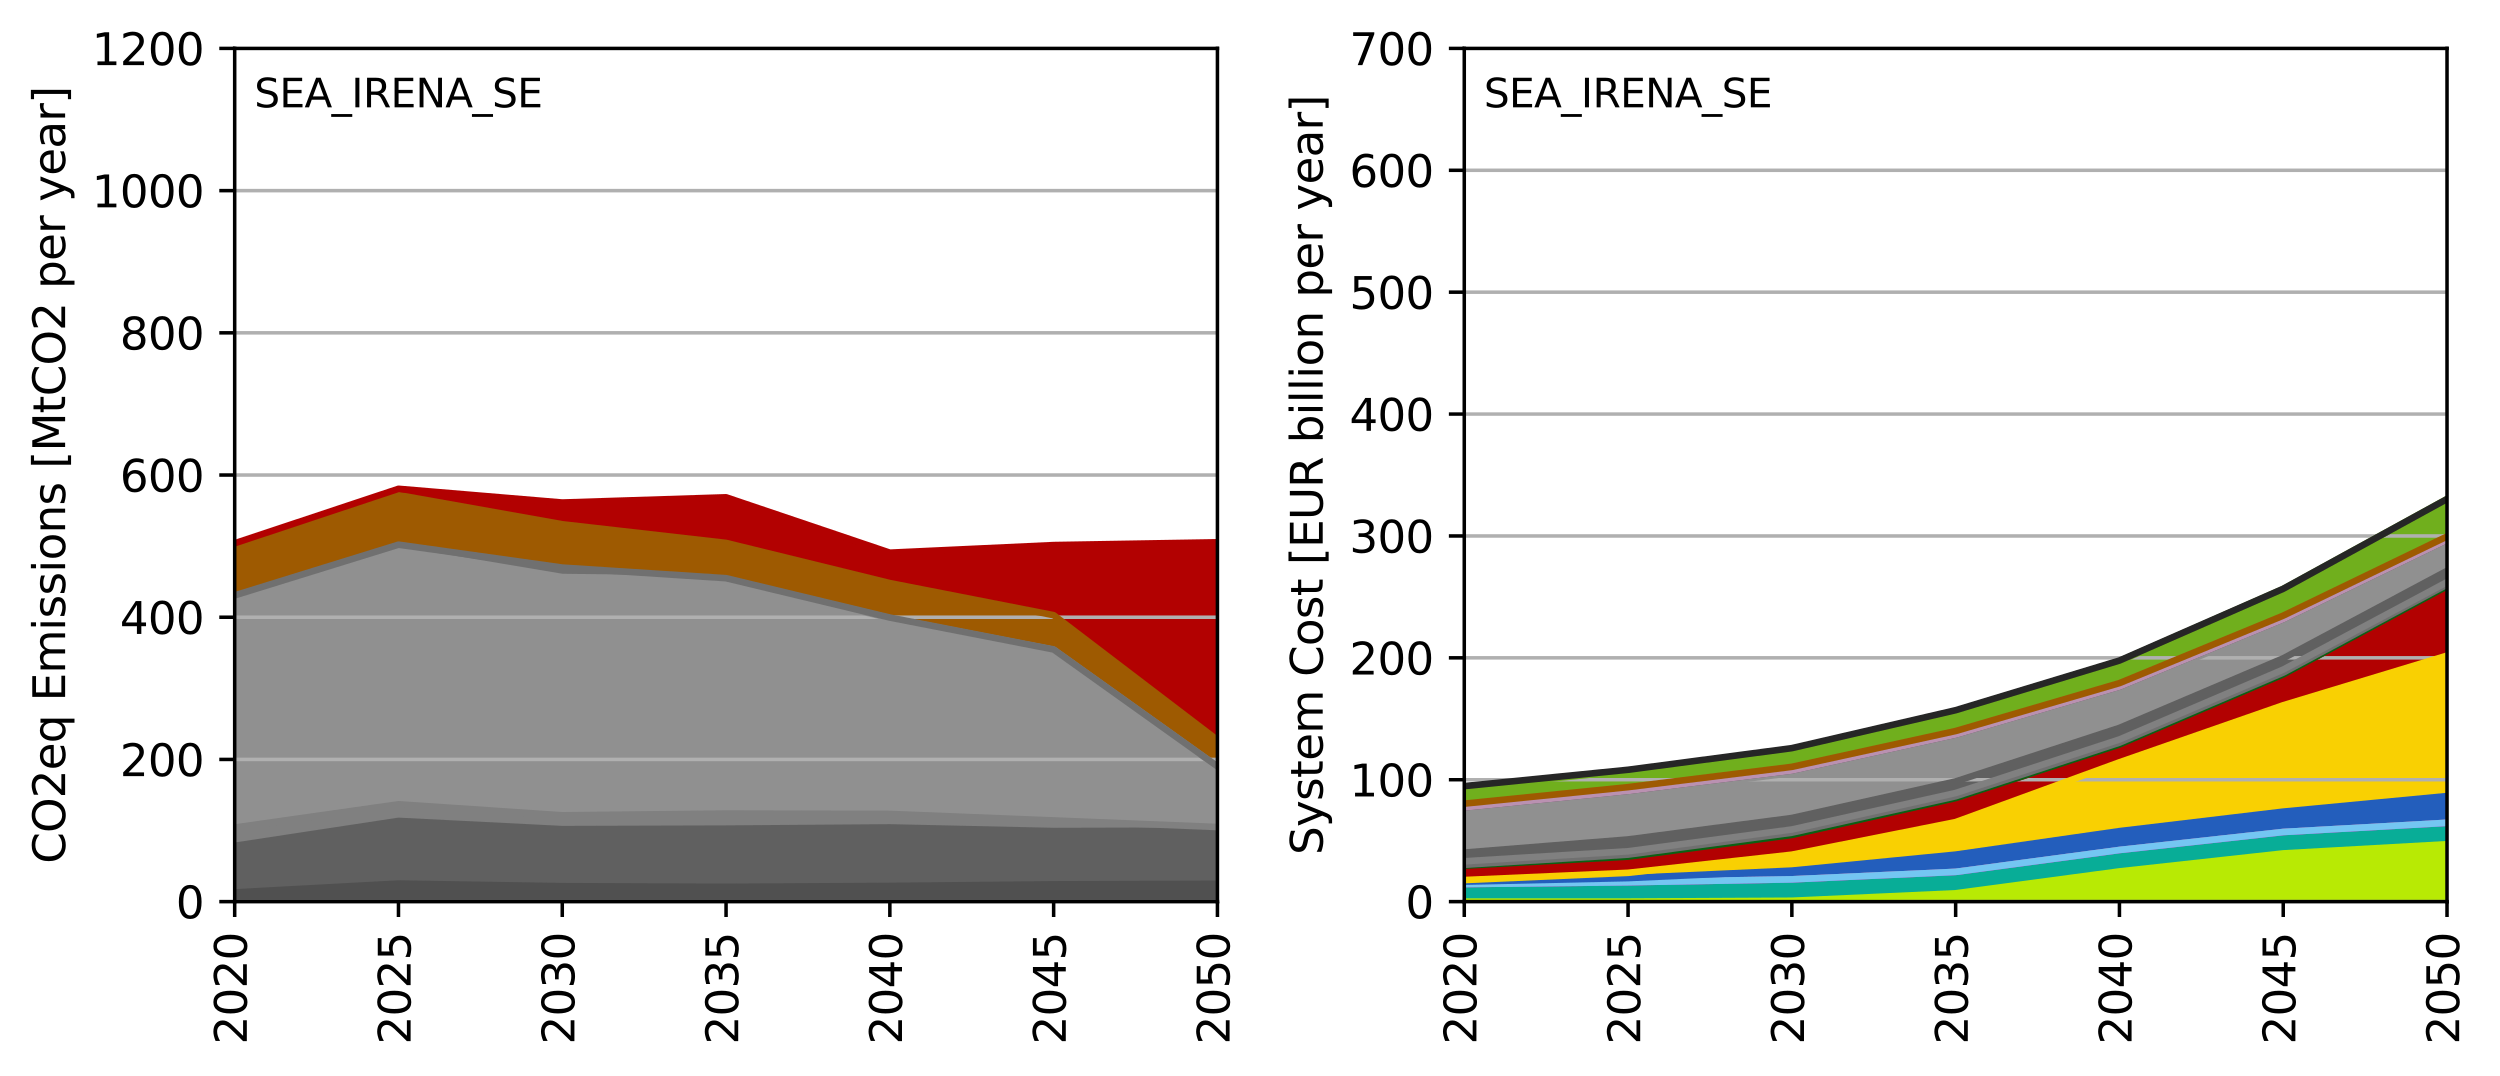 <?xml version="1.0" encoding="utf-8" standalone="no"?>
<!DOCTYPE svg PUBLIC "-//W3C//DTD SVG 1.1//EN"
  "http://www.w3.org/Graphics/SVG/1.1/DTD/svg11.dtd">
<svg xmlns:xlink="http://www.w3.org/1999/xlink" width="568.087pt" height="244.529pt" viewBox="0 0 568.087 244.529" xmlns="http://www.w3.org/2000/svg" version="1.1">
 <defs>
  <style type="text/css">*{stroke-linejoin: round; stroke-linecap: butt}</style>
 </defs>
 <g id="figure_1">
  <g id="patch_1">
   <path d="M 0 244.529 
L 568.087 244.529 
L 568.087 0 
L 0 0 
z
" style="fill: #ffffff"/>
  </g>
  <g id="axes_1">
   <g id="patch_2">
    <path d="M 53.328 204.879 
L 276.643 204.879 
L 276.643 10.999 
L 53.328 10.999 
z
" style="fill: #ffffff"/>
   </g>
   <g id="PolyCollection_1">
    <defs>
     <path id="m8a7cd5a30a" d="M 53.328 -41.745 
L 53.328 -39.65 
L 90.547 -39.65 
L 127.766 -39.65 
L 164.986 -39.65 
L 202.205 -39.65 
L 239.424 -39.65 
L 276.643 -39.65 
L 276.643 -43.696 
L 276.643 -43.696 
L 239.424 -43.575 
L 202.205 -43.215 
L 164.986 -43.004 
L 127.766 -43.158 
L 90.547 -43.754 
L 53.328 -41.745 
z
" style="stroke: #505050"/>
    </defs>
    <g clip-path="url(#p7bfe91fa13)">
     <use xlink:href="#m8a7cd5a30a" x="0" y="244.529" style="fill: #505050; stroke: #505050"/>
    </g>
   </g>
   <g id="PolyCollection_2">
    <defs>
     <path id="ma165c3bf98" d="M 53.328 -52.327 
L 53.328 -41.745 
L 90.547 -43.754 
L 127.766 -43.158 
L 164.986 -43.004 
L 202.205 -43.215 
L 239.424 -43.575 
L 276.643 -43.696 
L 276.643 -55.783 
L 276.643 -55.783 
L 239.424 -55.679 
L 202.205 -56.505 
L 164.986 -56.227 
L 127.766 -56.112 
L 90.547 -57.987 
L 53.328 -52.327 
z
" style="stroke: #606060"/>
    </defs>
    <g clip-path="url(#p7bfe91fa13)">
     <use xlink:href="#ma165c3bf98" x="0" y="244.529" style="fill: #606060; stroke: #606060"/>
    </g>
   </g>
   <g id="PolyCollection_3">
    <defs>
     <path id="mf742379ccf" d="M 53.328 -56.481 
L 53.328 -52.327 
L 90.547 -57.987 
L 127.766 -56.112 
L 164.986 -56.227 
L 202.205 -56.505 
L 239.424 -55.679 
L 276.643 -55.783 
L 276.643 -56.603 
L 276.643 -56.603 
L 239.424 -58.099 
L 202.205 -59.574 
L 164.986 -59.66 
L 127.766 -59.263 
L 90.547 -61.768 
L 53.328 -56.481 
z
" style="stroke: #808080"/>
    </defs>
    <g clip-path="url(#p7bfe91fa13)">
     <use xlink:href="#mf742379ccf" x="0" y="244.529" style="fill: #808080; stroke: #808080"/>
    </g>
   </g>
   <g id="PolyCollection_4">
    <defs>
     <path id="maefc877c8f" d="M 53.328 -109.048 
L 53.328 -56.481 
L 90.547 -61.768 
L 127.766 -59.263 
L 164.986 -59.66 
L 202.205 -59.574 
L 239.424 -58.099 
L 276.643 -56.603 
L 276.643 -70.322 
L 276.643 -70.322 
L 239.424 -96.87 
L 202.205 -104.04 
L 164.986 -112.934 
L 127.766 -113.398 
L 90.547 -119.632 
L 53.328 -109.048 
z
" style="stroke: #909090"/>
    </defs>
    <g clip-path="url(#p7bfe91fa13)">
     <use xlink:href="#maefc877c8f" x="0" y="244.529" style="fill: #909090; stroke: #909090"/>
    </g>
   </g>
   <g id="PolyCollection_5">
    <defs>
     <path id="m0a6446b8ac" d="M 53.328 -109.236 
L 53.328 -109.048 
L 90.547 -119.632 
L 127.766 -113.398 
L 164.986 -112.934 
L 202.205 -104.04 
L 239.424 -96.87 
L 276.643 -70.322 
L 276.643 -70.378 
L 276.643 -70.378 
L 239.424 -96.945 
L 202.205 -104.192 
L 164.986 -113.14 
L 127.766 -115.552 
L 90.547 -120.76 
L 53.328 -109.236 
z
" style="stroke: #707070"/>
    </defs>
    <g clip-path="url(#p7bfe91fa13)">
     <use xlink:href="#m0a6446b8ac" x="0" y="244.529" style="fill: #707070; stroke: #707070"/>
    </g>
   </g>
   <g id="PolyCollection_6">
    <defs>
     <path id="m17b064c306" d="M 53.328 -120.574 
L 53.328 -109.236 
L 90.547 -120.76 
L 127.766 -115.552 
L 164.986 -113.14 
L 202.205 -104.192 
L 239.424 -96.945 
L 276.643 -70.378 
L 276.643 -76.362 
L 276.643 -76.362 
L 239.424 -104.739 
L 202.205 -112.025 
L 164.986 -121.153 
L 127.766 -125.393 
L 90.547 -132.02 
L 53.328 -120.574 
z
" style="stroke: #9e5a01"/>
    </defs>
    <g clip-path="url(#p7bfe91fa13)">
     <use xlink:href="#m17b064c306" x="0" y="244.529" style="fill: #9e5a01; stroke: #9e5a01"/>
    </g>
   </g>
   <g id="PolyCollection_7">
    <defs>
     <path id="m4ac042330c" d="M 53.328 -121.08 
L 53.328 -120.574 
L 90.547 -132.02 
L 127.766 -125.393 
L 164.986 -121.153 
L 202.205 -112.025 
L 239.424 -104.739 
L 276.643 -76.362 
L 276.643 -121.299 
L 276.643 -121.299 
L 239.424 -120.666 
L 202.205 -118.939 
L 164.986 -131.521 
L 127.766 -130.335 
L 90.547 -133.456 
L 53.328 -121.08 
z
" style="stroke: #b20101"/>
    </defs>
    <g clip-path="url(#p7bfe91fa13)">
     <use xlink:href="#m4ac042330c" x="0" y="244.529" style="fill: #b20101; stroke: #b20101"/>
    </g>
   </g>
   <g id="matplotlib.axis_1">
    <g id="xtick_1">
     <g id="line2d_1">
      <defs>
       <path id="m745d9d455e" d="M 0 0 
L 0 3.5 
" style="stroke: #000000; stroke-width: 0.8"/>
      </defs>
      <g>
       <use xlink:href="#m745d9d455e" x="53.328" y="204.879" style="stroke: #000000; stroke-width: 0.8"/>
      </g>
     </g>
     <g id="text_1">
      <!-- 2020 -->
      <g transform="translate(56.087 237.329)rotate(-90)scale(0.1 -0.1)">
       <defs>
        <path id="DejaVuSans-32" d="M 1228 531 
L 3431 531 
L 3431 0 
L 469 0 
L 469 531 
Q 828 903 1448 1529 
Q 2069 2156 2228 2338 
Q 2531 2678 2651 2914 
Q 2772 3150 2772 3378 
Q 2772 3750 2511 3984 
Q 2250 4219 1831 4219 
Q 1534 4219 1204 4116 
Q 875 4013 500 3803 
L 500 4441 
Q 881 4594 1212 4672 
Q 1544 4750 1819 4750 
Q 2544 4750 2975 4387 
Q 3406 4025 3406 3419 
Q 3406 3131 3298 2873 
Q 3191 2616 2906 2266 
Q 2828 2175 2409 1742 
Q 1991 1309 1228 531 
z
" transform="scale(0.016)"/>
        <path id="DejaVuSans-30" d="M 2034 4250 
Q 1547 4250 1301 3770 
Q 1056 3291 1056 2328 
Q 1056 1369 1301 889 
Q 1547 409 2034 409 
Q 2525 409 2770 889 
Q 3016 1369 3016 2328 
Q 3016 3291 2770 3770 
Q 2525 4250 2034 4250 
z
M 2034 4750 
Q 2819 4750 3233 4129 
Q 3647 3509 3647 2328 
Q 3647 1150 3233 529 
Q 2819 -91 2034 -91 
Q 1250 -91 836 529 
Q 422 1150 422 2328 
Q 422 3509 836 4129 
Q 1250 4750 2034 4750 
z
" transform="scale(0.016)"/>
       </defs>
       <use xlink:href="#DejaVuSans-32"/>
       <use xlink:href="#DejaVuSans-30" x="63.623"/>
       <use xlink:href="#DejaVuSans-32" x="127.246"/>
       <use xlink:href="#DejaVuSans-30" x="190.869"/>
      </g>
     </g>
    </g>
    <g id="xtick_2">
     <g id="line2d_2">
      <g>
       <use xlink:href="#m745d9d455e" x="90.547" y="204.879" style="stroke: #000000; stroke-width: 0.8"/>
      </g>
     </g>
     <g id="text_2">
      <!-- 2025 -->
      <g transform="translate(93.307 237.329)rotate(-90)scale(0.1 -0.1)">
       <defs>
        <path id="DejaVuSans-35" d="M 691 4666 
L 3169 4666 
L 3169 4134 
L 1269 4134 
L 1269 2991 
Q 1406 3038 1543 3061 
Q 1681 3084 1819 3084 
Q 2600 3084 3056 2656 
Q 3513 2228 3513 1497 
Q 3513 744 3044 326 
Q 2575 -91 1722 -91 
Q 1428 -91 1123 -41 
Q 819 9 494 109 
L 494 744 
Q 775 591 1075 516 
Q 1375 441 1709 441 
Q 2250 441 2565 725 
Q 2881 1009 2881 1497 
Q 2881 1984 2565 2268 
Q 2250 2553 1709 2553 
Q 1456 2553 1204 2497 
Q 953 2441 691 2322 
L 691 4666 
z
" transform="scale(0.016)"/>
       </defs>
       <use xlink:href="#DejaVuSans-32"/>
       <use xlink:href="#DejaVuSans-30" x="63.623"/>
       <use xlink:href="#DejaVuSans-32" x="127.246"/>
       <use xlink:href="#DejaVuSans-35" x="190.869"/>
      </g>
     </g>
    </g>
    <g id="xtick_3">
     <g id="line2d_3">
      <g>
       <use xlink:href="#m745d9d455e" x="127.766" y="204.879" style="stroke: #000000; stroke-width: 0.8"/>
      </g>
     </g>
     <g id="text_3">
      <!-- 2030 -->
      <g transform="translate(130.526 237.329)rotate(-90)scale(0.1 -0.1)">
       <defs>
        <path id="DejaVuSans-33" d="M 2597 2516 
Q 3050 2419 3304 2112 
Q 3559 1806 3559 1356 
Q 3559 666 3084 287 
Q 2609 -91 1734 -91 
Q 1441 -91 1130 -33 
Q 819 25 488 141 
L 488 750 
Q 750 597 1062 519 
Q 1375 441 1716 441 
Q 2309 441 2620 675 
Q 2931 909 2931 1356 
Q 2931 1769 2642 2001 
Q 2353 2234 1838 2234 
L 1294 2234 
L 1294 2753 
L 1863 2753 
Q 2328 2753 2575 2939 
Q 2822 3125 2822 3475 
Q 2822 3834 2567 4026 
Q 2313 4219 1838 4219 
Q 1578 4219 1281 4162 
Q 984 4106 628 3988 
L 628 4550 
Q 988 4650 1302 4700 
Q 1616 4750 1894 4750 
Q 2613 4750 3031 4423 
Q 3450 4097 3450 3541 
Q 3450 3153 3228 2886 
Q 3006 2619 2597 2516 
z
" transform="scale(0.016)"/>
       </defs>
       <use xlink:href="#DejaVuSans-32"/>
       <use xlink:href="#DejaVuSans-30" x="63.623"/>
       <use xlink:href="#DejaVuSans-33" x="127.246"/>
       <use xlink:href="#DejaVuSans-30" x="190.869"/>
      </g>
     </g>
    </g>
    <g id="xtick_4">
     <g id="line2d_4">
      <g>
       <use xlink:href="#m745d9d455e" x="164.986" y="204.879" style="stroke: #000000; stroke-width: 0.8"/>
      </g>
     </g>
     <g id="text_4">
      <!-- 2035 -->
      <g transform="translate(167.745 237.329)rotate(-90)scale(0.1 -0.1)">
       <use xlink:href="#DejaVuSans-32"/>
       <use xlink:href="#DejaVuSans-30" x="63.623"/>
       <use xlink:href="#DejaVuSans-33" x="127.246"/>
       <use xlink:href="#DejaVuSans-35" x="190.869"/>
      </g>
     </g>
    </g>
    <g id="xtick_5">
     <g id="line2d_5">
      <g>
       <use xlink:href="#m745d9d455e" x="202.205" y="204.879" style="stroke: #000000; stroke-width: 0.8"/>
      </g>
     </g>
     <g id="text_5">
      <!-- 2040 -->
      <g transform="translate(204.964 237.329)rotate(-90)scale(0.1 -0.1)">
       <defs>
        <path id="DejaVuSans-34" d="M 2419 4116 
L 825 1625 
L 2419 1625 
L 2419 4116 
z
M 2253 4666 
L 3047 4666 
L 3047 1625 
L 3713 1625 
L 3713 1100 
L 3047 1100 
L 3047 0 
L 2419 0 
L 2419 1100 
L 313 1100 
L 313 1709 
L 2253 4666 
z
" transform="scale(0.016)"/>
       </defs>
       <use xlink:href="#DejaVuSans-32"/>
       <use xlink:href="#DejaVuSans-30" x="63.623"/>
       <use xlink:href="#DejaVuSans-34" x="127.246"/>
       <use xlink:href="#DejaVuSans-30" x="190.869"/>
      </g>
     </g>
    </g>
    <g id="xtick_6">
     <g id="line2d_6">
      <g>
       <use xlink:href="#m745d9d455e" x="239.424" y="204.879" style="stroke: #000000; stroke-width: 0.8"/>
      </g>
     </g>
     <g id="text_6">
      <!-- 2045 -->
      <g transform="translate(242.183 237.329)rotate(-90)scale(0.1 -0.1)">
       <use xlink:href="#DejaVuSans-32"/>
       <use xlink:href="#DejaVuSans-30" x="63.623"/>
       <use xlink:href="#DejaVuSans-34" x="127.246"/>
       <use xlink:href="#DejaVuSans-35" x="190.869"/>
      </g>
     </g>
    </g>
    <g id="xtick_7">
     <g id="line2d_7">
      <g>
       <use xlink:href="#m745d9d455e" x="276.643" y="204.879" style="stroke: #000000; stroke-width: 0.8"/>
      </g>
     </g>
     <g id="text_7">
      <!-- 2050 -->
      <g transform="translate(279.402 237.329)rotate(-90)scale(0.1 -0.1)">
       <use xlink:href="#DejaVuSans-32"/>
       <use xlink:href="#DejaVuSans-30" x="63.623"/>
       <use xlink:href="#DejaVuSans-35" x="127.246"/>
       <use xlink:href="#DejaVuSans-30" x="190.869"/>
      </g>
     </g>
    </g>
   </g>
   <g id="matplotlib.axis_2">
    <g id="ytick_1">
     <g id="line2d_8">
      <path d="M 53.328 204.879 
L 276.643 204.879 
" clip-path="url(#p7bfe91fa13)" style="fill: none; stroke: #b0b0b0; stroke-width: 0.8; stroke-linecap: square"/>
     </g>
     <g id="line2d_9">
      <defs>
       <path id="m80129267c2" d="M 0 0 
L -3.5 0 
" style="stroke: #000000; stroke-width: 0.8"/>
      </defs>
      <g>
       <use xlink:href="#m80129267c2" x="53.328" y="204.879" style="stroke: #000000; stroke-width: 0.8"/>
      </g>
     </g>
     <g id="text_8">
      <!-- 0 -->
      <g transform="translate(39.966 208.678)scale(0.1 -0.1)">
       <use xlink:href="#DejaVuSans-30"/>
      </g>
     </g>
    </g>
    <g id="ytick_2">
     <g id="line2d_10">
      <path d="M 53.328 172.566 
L 276.643 172.566 
" clip-path="url(#p7bfe91fa13)" style="fill: none; stroke: #b0b0b0; stroke-width: 0.8; stroke-linecap: square"/>
     </g>
     <g id="line2d_11">
      <g>
       <use xlink:href="#m80129267c2" x="53.328" y="172.566" style="stroke: #000000; stroke-width: 0.8"/>
      </g>
     </g>
     <g id="text_9">
      <!-- 200 -->
      <g transform="translate(27.241 176.365)scale(0.1 -0.1)">
       <use xlink:href="#DejaVuSans-32"/>
       <use xlink:href="#DejaVuSans-30" x="63.623"/>
       <use xlink:href="#DejaVuSans-30" x="127.246"/>
      </g>
     </g>
    </g>
    <g id="ytick_3">
     <g id="line2d_12">
      <path d="M 53.328 140.253 
L 276.643 140.253 
" clip-path="url(#p7bfe91fa13)" style="fill: none; stroke: #b0b0b0; stroke-width: 0.8; stroke-linecap: square"/>
     </g>
     <g id="line2d_13">
      <g>
       <use xlink:href="#m80129267c2" x="53.328" y="140.253" style="stroke: #000000; stroke-width: 0.8"/>
      </g>
     </g>
     <g id="text_10">
      <!-- 400 -->
      <g transform="translate(27.241 144.052)scale(0.1 -0.1)">
       <use xlink:href="#DejaVuSans-34"/>
       <use xlink:href="#DejaVuSans-30" x="63.623"/>
       <use xlink:href="#DejaVuSans-30" x="127.246"/>
      </g>
     </g>
    </g>
    <g id="ytick_4">
     <g id="line2d_14">
      <path d="M 53.328 107.939 
L 276.643 107.939 
" clip-path="url(#p7bfe91fa13)" style="fill: none; stroke: #b0b0b0; stroke-width: 0.8; stroke-linecap: square"/>
     </g>
     <g id="line2d_15">
      <g>
       <use xlink:href="#m80129267c2" x="53.328" y="107.939" style="stroke: #000000; stroke-width: 0.8"/>
      </g>
     </g>
     <g id="text_11">
      <!-- 600 -->
      <g transform="translate(27.241 111.738)scale(0.1 -0.1)">
       <defs>
        <path id="DejaVuSans-36" d="M 2113 2584 
Q 1688 2584 1439 2293 
Q 1191 2003 1191 1497 
Q 1191 994 1439 701 
Q 1688 409 2113 409 
Q 2538 409 2786 701 
Q 3034 994 3034 1497 
Q 3034 2003 2786 2293 
Q 2538 2584 2113 2584 
z
M 3366 4563 
L 3366 3988 
Q 3128 4100 2886 4159 
Q 2644 4219 2406 4219 
Q 1781 4219 1451 3797 
Q 1122 3375 1075 2522 
Q 1259 2794 1537 2939 
Q 1816 3084 2150 3084 
Q 2853 3084 3261 2657 
Q 3669 2231 3669 1497 
Q 3669 778 3244 343 
Q 2819 -91 2113 -91 
Q 1303 -91 875 529 
Q 447 1150 447 2328 
Q 447 3434 972 4092 
Q 1497 4750 2381 4750 
Q 2619 4750 2861 4703 
Q 3103 4656 3366 4563 
z
" transform="scale(0.016)"/>
       </defs>
       <use xlink:href="#DejaVuSans-36"/>
       <use xlink:href="#DejaVuSans-30" x="63.623"/>
       <use xlink:href="#DejaVuSans-30" x="127.246"/>
      </g>
     </g>
    </g>
    <g id="ytick_5">
     <g id="line2d_16">
      <path d="M 53.328 75.626 
L 276.643 75.626 
" clip-path="url(#p7bfe91fa13)" style="fill: none; stroke: #b0b0b0; stroke-width: 0.8; stroke-linecap: square"/>
     </g>
     <g id="line2d_17">
      <g>
       <use xlink:href="#m80129267c2" x="53.328" y="75.626" style="stroke: #000000; stroke-width: 0.8"/>
      </g>
     </g>
     <g id="text_12">
      <!-- 800 -->
      <g transform="translate(27.241 79.425)scale(0.1 -0.1)">
       <defs>
        <path id="DejaVuSans-38" d="M 2034 2216 
Q 1584 2216 1326 1975 
Q 1069 1734 1069 1313 
Q 1069 891 1326 650 
Q 1584 409 2034 409 
Q 2484 409 2743 651 
Q 3003 894 3003 1313 
Q 3003 1734 2745 1975 
Q 2488 2216 2034 2216 
z
M 1403 2484 
Q 997 2584 770 2862 
Q 544 3141 544 3541 
Q 544 4100 942 4425 
Q 1341 4750 2034 4750 
Q 2731 4750 3128 4425 
Q 3525 4100 3525 3541 
Q 3525 3141 3298 2862 
Q 3072 2584 2669 2484 
Q 3125 2378 3379 2068 
Q 3634 1759 3634 1313 
Q 3634 634 3220 271 
Q 2806 -91 2034 -91 
Q 1263 -91 848 271 
Q 434 634 434 1313 
Q 434 1759 690 2068 
Q 947 2378 1403 2484 
z
M 1172 3481 
Q 1172 3119 1398 2916 
Q 1625 2713 2034 2713 
Q 2441 2713 2670 2916 
Q 2900 3119 2900 3481 
Q 2900 3844 2670 4047 
Q 2441 4250 2034 4250 
Q 1625 4250 1398 4047 
Q 1172 3844 1172 3481 
z
" transform="scale(0.016)"/>
       </defs>
       <use xlink:href="#DejaVuSans-38"/>
       <use xlink:href="#DejaVuSans-30" x="63.623"/>
       <use xlink:href="#DejaVuSans-30" x="127.246"/>
      </g>
     </g>
    </g>
    <g id="ytick_6">
     <g id="line2d_18">
      <path d="M 53.328 43.313 
L 276.643 43.313 
" clip-path="url(#p7bfe91fa13)" style="fill: none; stroke: #b0b0b0; stroke-width: 0.8; stroke-linecap: square"/>
     </g>
     <g id="line2d_19">
      <g>
       <use xlink:href="#m80129267c2" x="53.328" y="43.313" style="stroke: #000000; stroke-width: 0.8"/>
      </g>
     </g>
     <g id="text_13">
      <!-- 1000 -->
      <g transform="translate(20.878 47.112)scale(0.1 -0.1)">
       <defs>
        <path id="DejaVuSans-31" d="M 794 531 
L 1825 531 
L 1825 4091 
L 703 3866 
L 703 4441 
L 1819 4666 
L 2450 4666 
L 2450 531 
L 3481 531 
L 3481 0 
L 794 0 
L 794 531 
z
" transform="scale(0.016)"/>
       </defs>
       <use xlink:href="#DejaVuSans-31"/>
       <use xlink:href="#DejaVuSans-30" x="63.623"/>
       <use xlink:href="#DejaVuSans-30" x="127.246"/>
       <use xlink:href="#DejaVuSans-30" x="190.869"/>
      </g>
     </g>
    </g>
    <g id="ytick_7">
     <g id="line2d_20">
      <path d="M 53.328 10.999 
L 276.643 10.999 
" clip-path="url(#p7bfe91fa13)" style="fill: none; stroke: #b0b0b0; stroke-width: 0.8; stroke-linecap: square"/>
     </g>
     <g id="line2d_21">
      <g>
       <use xlink:href="#m80129267c2" x="53.328" y="10.999" style="stroke: #000000; stroke-width: 0.8"/>
      </g>
     </g>
     <g id="text_14">
      <!-- 1200 -->
      <g transform="translate(20.878 14.798)scale(0.1 -0.1)">
       <use xlink:href="#DejaVuSans-31"/>
       <use xlink:href="#DejaVuSans-32" x="63.623"/>
       <use xlink:href="#DejaVuSans-30" x="127.246"/>
       <use xlink:href="#DejaVuSans-30" x="190.869"/>
      </g>
     </g>
    </g>
    <g id="text_15">
     <!-- CO2eq Emissions [MtCO2 per year] -->
     <g transform="translate(14.798 196.251)rotate(-90)scale(0.1 -0.1)">
      <defs>
       <path id="DejaVuSans-43" d="M 4122 4306 
L 4122 3641 
Q 3803 3938 3442 4084 
Q 3081 4231 2675 4231 
Q 1875 4231 1450 3742 
Q 1025 3253 1025 2328 
Q 1025 1406 1450 917 
Q 1875 428 2675 428 
Q 3081 428 3442 575 
Q 3803 722 4122 1019 
L 4122 359 
Q 3791 134 3420 21 
Q 3050 -91 2638 -91 
Q 1578 -91 968 557 
Q 359 1206 359 2328 
Q 359 3453 968 4101 
Q 1578 4750 2638 4750 
Q 3056 4750 3426 4639 
Q 3797 4528 4122 4306 
z
" transform="scale(0.016)"/>
       <path id="DejaVuSans-4f" d="M 2522 4238 
Q 1834 4238 1429 3725 
Q 1025 3213 1025 2328 
Q 1025 1447 1429 934 
Q 1834 422 2522 422 
Q 3209 422 3611 934 
Q 4013 1447 4013 2328 
Q 4013 3213 3611 3725 
Q 3209 4238 2522 4238 
z
M 2522 4750 
Q 3503 4750 4090 4092 
Q 4678 3434 4678 2328 
Q 4678 1225 4090 567 
Q 3503 -91 2522 -91 
Q 1538 -91 948 565 
Q 359 1222 359 2328 
Q 359 3434 948 4092 
Q 1538 4750 2522 4750 
z
" transform="scale(0.016)"/>
       <path id="DejaVuSans-65" d="M 3597 1894 
L 3597 1613 
L 953 1613 
Q 991 1019 1311 708 
Q 1631 397 2203 397 
Q 2534 397 2845 478 
Q 3156 559 3463 722 
L 3463 178 
Q 3153 47 2828 -22 
Q 2503 -91 2169 -91 
Q 1331 -91 842 396 
Q 353 884 353 1716 
Q 353 2575 817 3079 
Q 1281 3584 2069 3584 
Q 2775 3584 3186 3129 
Q 3597 2675 3597 1894 
z
M 3022 2063 
Q 3016 2534 2758 2815 
Q 2500 3097 2075 3097 
Q 1594 3097 1305 2825 
Q 1016 2553 972 2059 
L 3022 2063 
z
" transform="scale(0.016)"/>
       <path id="DejaVuSans-71" d="M 947 1747 
Q 947 1113 1208 752 
Q 1469 391 1925 391 
Q 2381 391 2643 752 
Q 2906 1113 2906 1747 
Q 2906 2381 2643 2742 
Q 2381 3103 1925 3103 
Q 1469 3103 1208 2742 
Q 947 2381 947 1747 
z
M 2906 525 
Q 2725 213 2448 61 
Q 2172 -91 1784 -91 
Q 1150 -91 751 415 
Q 353 922 353 1747 
Q 353 2572 751 3078 
Q 1150 3584 1784 3584 
Q 2172 3584 2448 3432 
Q 2725 3281 2906 2969 
L 2906 3500 
L 3481 3500 
L 3481 -1331 
L 2906 -1331 
L 2906 525 
z
" transform="scale(0.016)"/>
       <path id="DejaVuSans-20" transform="scale(0.016)"/>
       <path id="DejaVuSans-45" d="M 628 4666 
L 3578 4666 
L 3578 4134 
L 1259 4134 
L 1259 2753 
L 3481 2753 
L 3481 2222 
L 1259 2222 
L 1259 531 
L 3634 531 
L 3634 0 
L 628 0 
L 628 4666 
z
" transform="scale(0.016)"/>
       <path id="DejaVuSans-6d" d="M 3328 2828 
Q 3544 3216 3844 3400 
Q 4144 3584 4550 3584 
Q 5097 3584 5394 3201 
Q 5691 2819 5691 2113 
L 5691 0 
L 5113 0 
L 5113 2094 
Q 5113 2597 4934 2840 
Q 4756 3084 4391 3084 
Q 3944 3084 3684 2787 
Q 3425 2491 3425 1978 
L 3425 0 
L 2847 0 
L 2847 2094 
Q 2847 2600 2669 2842 
Q 2491 3084 2119 3084 
Q 1678 3084 1418 2786 
Q 1159 2488 1159 1978 
L 1159 0 
L 581 0 
L 581 3500 
L 1159 3500 
L 1159 2956 
Q 1356 3278 1631 3431 
Q 1906 3584 2284 3584 
Q 2666 3584 2933 3390 
Q 3200 3197 3328 2828 
z
" transform="scale(0.016)"/>
       <path id="DejaVuSans-69" d="M 603 3500 
L 1178 3500 
L 1178 0 
L 603 0 
L 603 3500 
z
M 603 4863 
L 1178 4863 
L 1178 4134 
L 603 4134 
L 603 4863 
z
" transform="scale(0.016)"/>
       <path id="DejaVuSans-73" d="M 2834 3397 
L 2834 2853 
Q 2591 2978 2328 3040 
Q 2066 3103 1784 3103 
Q 1356 3103 1142 2972 
Q 928 2841 928 2578 
Q 928 2378 1081 2264 
Q 1234 2150 1697 2047 
L 1894 2003 
Q 2506 1872 2764 1633 
Q 3022 1394 3022 966 
Q 3022 478 2636 193 
Q 2250 -91 1575 -91 
Q 1294 -91 989 -36 
Q 684 19 347 128 
L 347 722 
Q 666 556 975 473 
Q 1284 391 1588 391 
Q 1994 391 2212 530 
Q 2431 669 2431 922 
Q 2431 1156 2273 1281 
Q 2116 1406 1581 1522 
L 1381 1569 
Q 847 1681 609 1914 
Q 372 2147 372 2553 
Q 372 3047 722 3315 
Q 1072 3584 1716 3584 
Q 2034 3584 2315 3537 
Q 2597 3491 2834 3397 
z
" transform="scale(0.016)"/>
       <path id="DejaVuSans-6f" d="M 1959 3097 
Q 1497 3097 1228 2736 
Q 959 2375 959 1747 
Q 959 1119 1226 758 
Q 1494 397 1959 397 
Q 2419 397 2687 759 
Q 2956 1122 2956 1747 
Q 2956 2369 2687 2733 
Q 2419 3097 1959 3097 
z
M 1959 3584 
Q 2709 3584 3137 3096 
Q 3566 2609 3566 1747 
Q 3566 888 3137 398 
Q 2709 -91 1959 -91 
Q 1206 -91 779 398 
Q 353 888 353 1747 
Q 353 2609 779 3096 
Q 1206 3584 1959 3584 
z
" transform="scale(0.016)"/>
       <path id="DejaVuSans-6e" d="M 3513 2113 
L 3513 0 
L 2938 0 
L 2938 2094 
Q 2938 2591 2744 2837 
Q 2550 3084 2163 3084 
Q 1697 3084 1428 2787 
Q 1159 2491 1159 1978 
L 1159 0 
L 581 0 
L 581 3500 
L 1159 3500 
L 1159 2956 
Q 1366 3272 1645 3428 
Q 1925 3584 2291 3584 
Q 2894 3584 3203 3211 
Q 3513 2838 3513 2113 
z
" transform="scale(0.016)"/>
       <path id="DejaVuSans-5b" d="M 550 4863 
L 1875 4863 
L 1875 4416 
L 1125 4416 
L 1125 -397 
L 1875 -397 
L 1875 -844 
L 550 -844 
L 550 4863 
z
" transform="scale(0.016)"/>
       <path id="DejaVuSans-4d" d="M 628 4666 
L 1569 4666 
L 2759 1491 
L 3956 4666 
L 4897 4666 
L 4897 0 
L 4281 0 
L 4281 4097 
L 3078 897 
L 2444 897 
L 1241 4097 
L 1241 0 
L 628 0 
L 628 4666 
z
" transform="scale(0.016)"/>
       <path id="DejaVuSans-74" d="M 1172 4494 
L 1172 3500 
L 2356 3500 
L 2356 3053 
L 1172 3053 
L 1172 1153 
Q 1172 725 1289 603 
Q 1406 481 1766 481 
L 2356 481 
L 2356 0 
L 1766 0 
Q 1100 0 847 248 
Q 594 497 594 1153 
L 594 3053 
L 172 3053 
L 172 3500 
L 594 3500 
L 594 4494 
L 1172 4494 
z
" transform="scale(0.016)"/>
       <path id="DejaVuSans-70" d="M 1159 525 
L 1159 -1331 
L 581 -1331 
L 581 3500 
L 1159 3500 
L 1159 2969 
Q 1341 3281 1617 3432 
Q 1894 3584 2278 3584 
Q 2916 3584 3314 3078 
Q 3713 2572 3713 1747 
Q 3713 922 3314 415 
Q 2916 -91 2278 -91 
Q 1894 -91 1617 61 
Q 1341 213 1159 525 
z
M 3116 1747 
Q 3116 2381 2855 2742 
Q 2594 3103 2138 3103 
Q 1681 3103 1420 2742 
Q 1159 2381 1159 1747 
Q 1159 1113 1420 752 
Q 1681 391 2138 391 
Q 2594 391 2855 752 
Q 3116 1113 3116 1747 
z
" transform="scale(0.016)"/>
       <path id="DejaVuSans-72" d="M 2631 2963 
Q 2534 3019 2420 3045 
Q 2306 3072 2169 3072 
Q 1681 3072 1420 2755 
Q 1159 2438 1159 1844 
L 1159 0 
L 581 0 
L 581 3500 
L 1159 3500 
L 1159 2956 
Q 1341 3275 1631 3429 
Q 1922 3584 2338 3584 
Q 2397 3584 2469 3576 
Q 2541 3569 2628 3553 
L 2631 2963 
z
" transform="scale(0.016)"/>
       <path id="DejaVuSans-79" d="M 2059 -325 
Q 1816 -950 1584 -1140 
Q 1353 -1331 966 -1331 
L 506 -1331 
L 506 -850 
L 844 -850 
Q 1081 -850 1212 -737 
Q 1344 -625 1503 -206 
L 1606 56 
L 191 3500 
L 800 3500 
L 1894 763 
L 2988 3500 
L 3597 3500 
L 2059 -325 
z
" transform="scale(0.016)"/>
       <path id="DejaVuSans-61" d="M 2194 1759 
Q 1497 1759 1228 1600 
Q 959 1441 959 1056 
Q 959 750 1161 570 
Q 1363 391 1709 391 
Q 2188 391 2477 730 
Q 2766 1069 2766 1631 
L 2766 1759 
L 2194 1759 
z
M 3341 1997 
L 3341 0 
L 2766 0 
L 2766 531 
Q 2569 213 2275 61 
Q 1981 -91 1556 -91 
Q 1019 -91 701 211 
Q 384 513 384 1019 
Q 384 1609 779 1909 
Q 1175 2209 1959 2209 
L 2766 2209 
L 2766 2266 
Q 2766 2663 2505 2880 
Q 2244 3097 1772 3097 
Q 1472 3097 1187 3025 
Q 903 2953 641 2809 
L 641 3341 
Q 956 3463 1253 3523 
Q 1550 3584 1831 3584 
Q 2591 3584 2966 3190 
Q 3341 2797 3341 1997 
z
" transform="scale(0.016)"/>
       <path id="DejaVuSans-5d" d="M 1947 4863 
L 1947 -844 
L 622 -844 
L 622 -397 
L 1369 -397 
L 1369 4416 
L 622 4416 
L 622 4863 
L 1947 4863 
z
" transform="scale(0.016)"/>
      </defs>
      <use xlink:href="#DejaVuSans-43"/>
      <use xlink:href="#DejaVuSans-4f" x="69.824"/>
      <use xlink:href="#DejaVuSans-32" x="148.535"/>
      <use xlink:href="#DejaVuSans-65" x="212.158"/>
      <use xlink:href="#DejaVuSans-71" x="273.682"/>
      <use xlink:href="#DejaVuSans-20" x="337.158"/>
      <use xlink:href="#DejaVuSans-45" x="368.945"/>
      <use xlink:href="#DejaVuSans-6d" x="432.129"/>
      <use xlink:href="#DejaVuSans-69" x="529.541"/>
      <use xlink:href="#DejaVuSans-73" x="557.324"/>
      <use xlink:href="#DejaVuSans-73" x="609.424"/>
      <use xlink:href="#DejaVuSans-69" x="661.523"/>
      <use xlink:href="#DejaVuSans-6f" x="689.307"/>
      <use xlink:href="#DejaVuSans-6e" x="750.488"/>
      <use xlink:href="#DejaVuSans-73" x="813.867"/>
      <use xlink:href="#DejaVuSans-20" x="865.967"/>
      <use xlink:href="#DejaVuSans-5b" x="897.754"/>
      <use xlink:href="#DejaVuSans-4d" x="936.768"/>
      <use xlink:href="#DejaVuSans-74" x="1023.047"/>
      <use xlink:href="#DejaVuSans-43" x="1062.256"/>
      <use xlink:href="#DejaVuSans-4f" x="1132.08"/>
      <use xlink:href="#DejaVuSans-32" x="1210.791"/>
      <use xlink:href="#DejaVuSans-20" x="1274.414"/>
      <use xlink:href="#DejaVuSans-70" x="1306.201"/>
      <use xlink:href="#DejaVuSans-65" x="1369.678"/>
      <use xlink:href="#DejaVuSans-72" x="1431.201"/>
      <use xlink:href="#DejaVuSans-20" x="1472.314"/>
      <use xlink:href="#DejaVuSans-79" x="1504.102"/>
      <use xlink:href="#DejaVuSans-65" x="1563.281"/>
      <use xlink:href="#DejaVuSans-61" x="1624.805"/>
      <use xlink:href="#DejaVuSans-72" x="1686.084"/>
      <use xlink:href="#DejaVuSans-5d" x="1727.197"/>
     </g>
    </g>
   </g>
   <g id="line2d_22">
    <path d="M 53.328 202.784 
L 90.547 200.776 
L 127.766 201.372 
L 164.986 201.525 
L 202.205 201.315 
L 239.424 200.955 
L 276.643 200.833 
" clip-path="url(#p7bfe91fa13)" style="fill: none; stroke: #505050; stroke-width: 1.5; stroke-linecap: square"/>
   </g>
   <g id="line2d_23">
    <path d="M 53.328 192.202 
L 90.547 186.542 
L 127.766 188.417 
L 164.986 188.302 
L 202.205 188.025 
L 239.424 188.85 
L 276.643 188.746 
" clip-path="url(#p7bfe91fa13)" style="fill: none; stroke: #606060; stroke-width: 1.5; stroke-linecap: square"/>
   </g>
   <g id="line2d_24">
    <path d="M 53.328 188.048 
L 90.547 182.761 
L 127.766 185.266 
L 164.986 184.869 
L 202.205 184.955 
L 239.424 186.43 
L 276.643 187.927 
" clip-path="url(#p7bfe91fa13)" style="fill: none; stroke: #808080; stroke-width: 1.5; stroke-linecap: square"/>
   </g>
   <g id="line2d_25">
    <path d="M 53.328 135.481 
L 90.547 124.897 
L 127.766 131.132 
L 164.986 131.595 
L 202.205 140.489 
L 239.424 147.659 
L 276.643 174.207 
" clip-path="url(#p7bfe91fa13)" style="fill: none; stroke: #909090; stroke-width: 1.5; stroke-linecap: square"/>
   </g>
   <g id="line2d_26">
    <path d="M 53.328 135.293 
L 90.547 123.769 
L 127.766 128.977 
L 164.986 131.389 
L 202.205 140.337 
L 239.424 147.584 
L 276.643 174.151 
" clip-path="url(#p7bfe91fa13)" style="fill: none; stroke: #707070; stroke-width: 1.5; stroke-linecap: square"/>
   </g>
   <g id="line2d_27">
    <path d="M 53.328 123.956 
L 90.547 112.509 
L 127.766 119.137 
L 164.986 123.376 
L 202.205 132.504 
L 239.424 139.79 
L 276.643 168.168 
" clip-path="url(#p7bfe91fa13)" style="fill: none; stroke: #9e5a01; stroke-width: 1.5; stroke-linecap: square"/>
   </g>
   <g id="line2d_28">
    <path d="M 53.328 123.449 
L 90.547 111.074 
L 127.766 114.195 
L 164.986 113.008 
L 202.205 125.59 
L 239.424 123.863 
L 276.643 123.23 
" clip-path="url(#p7bfe91fa13)" style="fill: none; stroke: #b20101; stroke-width: 1.5; stroke-linecap: square"/>
   </g>
   <g id="patch_3">
    <path d="M 53.328 204.879 
L 53.328 10.999 
" style="fill: none; stroke: #000000; stroke-width: 0.8; stroke-linejoin: miter; stroke-linecap: square"/>
   </g>
   <g id="patch_4">
    <path d="M 276.643 204.879 
L 276.643 10.999 
" style="fill: none; stroke: #000000; stroke-width: 0.8; stroke-linejoin: miter; stroke-linecap: square"/>
   </g>
   <g id="patch_5">
    <path d="M 53.328 204.879 
L 276.643 204.879 
" style="fill: none; stroke: #000000; stroke-width: 0.8; stroke-linejoin: miter; stroke-linecap: square"/>
   </g>
   <g id="patch_6">
    <path d="M 53.328 10.999 
L 276.643 10.999 
" style="fill: none; stroke: #000000; stroke-width: 0.8; stroke-linejoin: miter; stroke-linecap: square"/>
   </g>
   <g id="text_16">
    <!-- SEA_IRENA_SE -->
    <g transform="translate(57.794 24.387)scale(0.09 -0.09)">
     <defs>
      <path id="DejaVuSans-53" d="M 3425 4513 
L 3425 3897 
Q 3066 4069 2747 4153 
Q 2428 4238 2131 4238 
Q 1616 4238 1336 4038 
Q 1056 3838 1056 3469 
Q 1056 3159 1242 3001 
Q 1428 2844 1947 2747 
L 2328 2669 
Q 3034 2534 3370 2195 
Q 3706 1856 3706 1288 
Q 3706 609 3251 259 
Q 2797 -91 1919 -91 
Q 1588 -91 1214 -16 
Q 841 59 441 206 
L 441 856 
Q 825 641 1194 531 
Q 1563 422 1919 422 
Q 2459 422 2753 634 
Q 3047 847 3047 1241 
Q 3047 1584 2836 1778 
Q 2625 1972 2144 2069 
L 1759 2144 
Q 1053 2284 737 2584 
Q 422 2884 422 3419 
Q 422 4038 858 4394 
Q 1294 4750 2059 4750 
Q 2388 4750 2728 4690 
Q 3069 4631 3425 4513 
z
" transform="scale(0.016)"/>
      <path id="DejaVuSans-41" d="M 2188 4044 
L 1331 1722 
L 3047 1722 
L 2188 4044 
z
M 1831 4666 
L 2547 4666 
L 4325 0 
L 3669 0 
L 3244 1197 
L 1141 1197 
L 716 0 
L 50 0 
L 1831 4666 
z
" transform="scale(0.016)"/>
      <path id="DejaVuSans-5f" d="M 3263 -1063 
L 3263 -1509 
L -63 -1509 
L -63 -1063 
L 3263 -1063 
z
" transform="scale(0.016)"/>
      <path id="DejaVuSans-49" d="M 628 4666 
L 1259 4666 
L 1259 0 
L 628 0 
L 628 4666 
z
" transform="scale(0.016)"/>
      <path id="DejaVuSans-52" d="M 2841 2188 
Q 3044 2119 3236 1894 
Q 3428 1669 3622 1275 
L 4263 0 
L 3584 0 
L 2988 1197 
Q 2756 1666 2539 1819 
Q 2322 1972 1947 1972 
L 1259 1972 
L 1259 0 
L 628 0 
L 628 4666 
L 2053 4666 
Q 2853 4666 3247 4331 
Q 3641 3997 3641 3322 
Q 3641 2881 3436 2590 
Q 3231 2300 2841 2188 
z
M 1259 4147 
L 1259 2491 
L 2053 2491 
Q 2509 2491 2742 2702 
Q 2975 2913 2975 3322 
Q 2975 3731 2742 3939 
Q 2509 4147 2053 4147 
L 1259 4147 
z
" transform="scale(0.016)"/>
      <path id="DejaVuSans-4e" d="M 628 4666 
L 1478 4666 
L 3547 763 
L 3547 4666 
L 4159 4666 
L 4159 0 
L 3309 0 
L 1241 3903 
L 1241 0 
L 628 0 
L 628 4666 
z
" transform="scale(0.016)"/>
     </defs>
     <use xlink:href="#DejaVuSans-53"/>
     <use xlink:href="#DejaVuSans-45" x="63.477"/>
     <use xlink:href="#DejaVuSans-41" x="126.66"/>
     <use xlink:href="#DejaVuSans-5f" x="195.068"/>
     <use xlink:href="#DejaVuSans-49" x="245.068"/>
     <use xlink:href="#DejaVuSans-52" x="274.561"/>
     <use xlink:href="#DejaVuSans-45" x="344.043"/>
     <use xlink:href="#DejaVuSans-4e" x="407.227"/>
     <use xlink:href="#DejaVuSans-41" x="482.031"/>
     <use xlink:href="#DejaVuSans-5f" x="550.439"/>
     <use xlink:href="#DejaVuSans-53" x="600.439"/>
     <use xlink:href="#DejaVuSans-45" x="663.916"/>
    </g>
   </g>
  </g>
  <g id="axes_2">
   <g id="patch_7">
    <path d="M 332.733 204.879 
L 556.048 204.879 
L 556.048 10.999 
L 332.733 10.999 
z
" style="fill: #ffffff"/>
   </g>
   <g id="PolyCollection_8">
    <defs>
     <path id="m835a05d0ec" d="M 332.733 -39.65 
L 332.733 -39.65 
L 369.952 -39.65 
L 407.171 -39.65 
L 444.391 -39.65 
L 481.61 -39.65 
L 518.829 -39.65 
L 556.048 -39.65 
L 556.048 -52.693 
L 556.048 -52.693 
L 518.829 -50.603 
L 481.61 -46.514 
L 444.391 -41.541 
L 407.171 -39.841 
L 369.952 -39.65 
L 332.733 -39.65 
z
" style="stroke: #b8ea04"/>
    </defs>
    <g clip-path="url(#p5c6b7611a7)">
     <use xlink:href="#m835a05d0ec" x="0" y="244.529" style="fill: #b8ea04; stroke: #b8ea04"/>
    </g>
   </g>
   <g id="PolyCollection_9">
    <defs>
     <path id="ma70cb84a10" d="M 332.733 -43.636 
L 332.733 -39.65 
L 369.952 -39.65 
L 407.171 -39.841 
L 444.391 -41.541 
L 481.61 -46.514 
L 518.829 -50.603 
L 556.048 -52.693 
L 556.048 -57.555 
L 556.048 -57.555 
L 518.829 -55.466 
L 481.61 -51.377 
L 444.391 -46.404 
L 407.171 -44.707 
L 369.952 -44.054 
L 332.733 -43.636 
z
" style="stroke: #08ad97"/>
    </defs>
    <g clip-path="url(#p5c6b7611a7)">
     <use xlink:href="#ma70cb84a10" x="0" y="244.529" style="fill: #08ad97; stroke: #08ad97"/>
    </g>
   </g>
   <g id="PolyCollection_10">
    <defs>
     <path id="mfd1a5db8a7" d="M 332.733 -43.636 
L 332.733 -43.636 
L 369.952 -44.054 
L 407.171 -44.707 
L 444.391 -46.404 
L 481.61 -51.377 
L 518.829 -55.466 
L 556.048 -57.555 
L 556.048 -57.555 
L 556.048 -57.555 
L 518.829 -55.466 
L 481.61 -51.377 
L 444.391 -46.404 
L 407.171 -44.707 
L 369.952 -44.054 
L 332.733 -43.636 
z
" style="stroke: #ea048a"/>
    </defs>
    <g clip-path="url(#p5c6b7611a7)">
     <use xlink:href="#mfd1a5db8a7" x="0" y="244.529" style="fill: #ea048a; stroke: #ea048a"/>
    </g>
   </g>
   <g id="PolyCollection_11">
    <defs>
     <path id="maf4d18d4a2" d="M 332.733 -43.636 
L 332.733 -43.636 
L 369.952 -44.054 
L 407.171 -44.707 
L 444.391 -46.404 
L 481.61 -51.377 
L 518.829 -55.466 
L 556.048 -57.555 
L 556.048 -57.556 
L 556.048 -57.556 
L 518.829 -55.466 
L 481.61 -51.378 
L 444.391 -46.405 
L 407.171 -44.708 
L 369.952 -44.054 
L 332.733 -43.636 
z
" style="stroke: #6895dd"/>
    </defs>
    <g clip-path="url(#p5c6b7611a7)">
     <use xlink:href="#maf4d18d4a2" x="0" y="244.529" style="fill: #6895dd; stroke: #6895dd"/>
    </g>
   </g>
   <g id="PolyCollection_12">
    <defs>
     <path id="mfe7186b466" d="M 332.733 -43.645 
L 332.733 -43.636 
L 369.952 -44.054 
L 407.171 -44.708 
L 444.391 -46.405 
L 481.61 -51.378 
L 518.829 -55.466 
L 556.048 -57.556 
L 556.048 -57.564 
L 556.048 -57.564 
L 518.829 -55.475 
L 481.61 -51.387 
L 444.391 -46.413 
L 407.171 -44.716 
L 369.952 -44.063 
L 332.733 -43.645 
z
" style="stroke: #74c6f2"/>
    </defs>
    <g clip-path="url(#p5c6b7611a7)">
     <use xlink:href="#mfe7186b466" x="0" y="244.529" style="fill: #74c6f2; stroke: #74c6f2"/>
    </g>
   </g>
   <g id="PolyCollection_13">
    <defs>
     <path id="m186edfb7d2" d="M 332.733 -44.186 
L 332.733 -43.645 
L 369.952 -44.063 
L 407.171 -44.716 
L 444.391 -46.413 
L 481.61 -51.387 
L 518.829 -55.475 
L 556.048 -57.564 
L 556.048 -63.638 
L 556.048 -63.638 
L 518.829 -60.1 
L 481.61 -55.668 
L 444.391 -50.327 
L 407.171 -46.698 
L 369.952 -44.997 
L 332.733 -44.186 
z
" style="stroke: #235ebc"/>
    </defs>
    <g clip-path="url(#p5c6b7611a7)">
     <use xlink:href="#m186edfb7d2" x="0" y="244.529" style="fill: #235ebc; stroke: #235ebc"/>
    </g>
   </g>
   <g id="PolyCollection_14">
    <defs>
     <path id="m9ac941409d" d="M 332.733 -44.551 
L 332.733 -44.186 
L 369.952 -44.997 
L 407.171 -46.698 
L 444.391 -50.327 
L 481.61 -55.668 
L 518.829 -60.1 
L 556.048 -63.638 
L 556.048 -95.549 
L 556.048 -95.549 
L 518.829 -84.272 
L 481.61 -71.305 
L 444.391 -57.721 
L 407.171 -50.317 
L 369.952 -46.196 
L 332.733 -44.551 
z
" style="stroke: #f9d002"/>
    </defs>
    <g clip-path="url(#p5c6b7611a7)">
     <use xlink:href="#m9ac941409d" x="0" y="244.529" style="fill: #f9d002; stroke: #f9d002"/>
    </g>
   </g>
   <g id="PolyCollection_15">
    <defs>
     <path id="m755558f65f" d="M 332.733 -47.677 
L 332.733 -44.551 
L 369.952 -46.196 
L 407.171 -50.317 
L 444.391 -57.721 
L 481.61 -71.305 
L 518.829 -84.272 
L 556.048 -95.549 
L 556.048 -111.311 
L 556.048 -111.311 
L 518.829 -91.288 
L 481.61 -75.358 
L 444.391 -63.118 
L 407.171 -54.696 
L 369.952 -49.767 
L 332.733 -47.677 
z
" style="stroke: #b20101"/>
    </defs>
    <g clip-path="url(#p5c6b7611a7)">
     <use xlink:href="#m755558f65f" x="0" y="244.529" style="fill: #b20101; stroke: #b20101"/>
    </g>
   </g>
   <g id="PolyCollection_16">
    <defs>
     <path id="md2b0fe762c" d="M 332.733 -47.815 
L 332.733 -47.677 
L 369.952 -49.767 
L 407.171 -54.696 
L 444.391 -63.118 
L 481.61 -75.358 
L 518.829 -91.288 
L 556.048 -111.311 
L 556.048 -111.311 
L 556.048 -111.311 
L 518.829 -91.288 
L 481.61 -75.368 
L 444.391 -63.179 
L 407.171 -54.798 
L 369.952 -49.873 
L 332.733 -47.815 
z
" style="stroke: #0c6013"/>
    </defs>
    <g clip-path="url(#p5c6b7611a7)">
     <use xlink:href="#md2b0fe762c" x="0" y="244.529" style="fill: #0c6013; stroke: #0c6013"/>
    </g>
   </g>
   <g id="PolyCollection_17">
    <defs>
     <path id="m7316ff2120" d="M 332.733 -48.032 
L 332.733 -47.815 
L 369.952 -49.873 
L 407.171 -54.798 
L 444.391 -63.179 
L 481.61 -75.368 
L 518.829 -91.288 
L 556.048 -111.311 
L 556.048 -111.709 
L 556.048 -111.709 
L 518.829 -91.688 
L 481.61 -75.771 
L 444.391 -63.586 
L 407.171 -55.31 
L 369.952 -50.329 
L 332.733 -48.032 
z
" style="stroke: #707070"/>
    </defs>
    <g clip-path="url(#p5c6b7611a7)">
     <use xlink:href="#m7316ff2120" x="0" y="244.529" style="fill: #707070; stroke: #707070"/>
    </g>
   </g>
   <g id="PolyCollection_18">
    <defs>
     <path id="m0371bd801a" d="M 332.733 -48.817 
L 332.733 -48.032 
L 369.952 -50.329 
L 407.171 -55.31 
L 444.391 -63.586 
L 481.61 -75.771 
L 518.829 -91.688 
L 556.048 -111.709 
L 556.048 -112.251 
L 556.048 -112.251 
L 518.829 -92.377 
L 481.61 -76.497 
L 444.391 -64.331 
L 407.171 -56.04 
L 369.952 -51.094 
L 332.733 -48.817 
z
" style="stroke: #808080"/>
    </defs>
    <g clip-path="url(#p5c6b7611a7)">
     <use xlink:href="#m0371bd801a" x="0" y="244.529" style="fill: #808080; stroke: #808080"/>
    </g>
   </g>
   <g id="PolyCollection_19">
    <defs>
     <path id="md887c296ff" d="M 332.733 -50.795 
L 332.733 -48.817 
L 369.952 -51.094 
L 407.171 -56.04 
L 444.391 -64.331 
L 481.61 -76.497 
L 518.829 -92.377 
L 556.048 -112.251 
L 556.048 -114.816 
L 556.048 -114.816 
L 518.829 -94.943 
L 481.61 -79.128 
L 444.391 -66.959 
L 407.171 -58.653 
L 369.952 -53.778 
L 332.733 -50.795 
z
" style="stroke: #606060"/>
    </defs>
    <g clip-path="url(#p5c6b7611a7)">
     <use xlink:href="#md887c296ff" x="0" y="244.529" style="fill: #606060; stroke: #606060"/>
    </g>
   </g>
   <g id="PolyCollection_20">
    <defs>
     <path id="m3d038bb659" d="M 332.733 -60.752 
L 332.733 -50.795 
L 369.952 -53.778 
L 407.171 -58.653 
L 444.391 -66.959 
L 481.61 -79.128 
L 518.829 -94.943 
L 556.048 -114.816 
L 556.048 -121.269 
L 556.048 -121.269 
L 518.829 -103.256 
L 481.61 -87.94 
L 444.391 -77.057 
L 407.171 -68.871 
L 369.952 -64.201 
L 332.733 -60.752 
z
" style="stroke: #909090"/>
    </defs>
    <g clip-path="url(#p5c6b7611a7)">
     <use xlink:href="#m3d038bb659" x="0" y="244.529" style="fill: #909090; stroke: #909090"/>
    </g>
   </g>
   <g id="PolyCollection_21">
    <defs>
     <path id="mb82e57ee6b" d="M 332.733 -61.066 
L 332.733 -60.752 
L 369.952 -64.201 
L 407.171 -68.871 
L 444.391 -77.057 
L 481.61 -87.94 
L 518.829 -103.256 
L 556.048 -121.269 
L 556.048 -121.882 
L 556.048 -121.882 
L 518.829 -103.862 
L 481.61 -88.526 
L 444.391 -77.631 
L 407.171 -69.454 
L 369.952 -64.818 
L 332.733 -61.066 
z
" style="stroke: #505050"/>
    </defs>
    <g clip-path="url(#p5c6b7611a7)">
     <use xlink:href="#mb82e57ee6b" x="0" y="244.529" style="fill: #505050; stroke: #505050"/>
    </g>
   </g>
   <g id="PolyCollection_22">
    <defs>
     <path id="m26457d4b0c" d="M 332.733 -61.066 
L 332.733 -61.066 
L 369.952 -64.818 
L 407.171 -69.454 
L 444.391 -77.631 
L 481.61 -88.526 
L 518.829 -103.862 
L 556.048 -121.882 
L 556.048 -121.882 
L 556.048 -121.882 
L 518.829 -103.862 
L 481.61 -88.526 
L 444.391 -77.631 
L 407.171 -69.454 
L 369.952 -64.818 
L 332.733 -61.066 
z
" style="stroke: #ba91b1"/>
    </defs>
    <g clip-path="url(#p5c6b7611a7)">
     <use xlink:href="#m26457d4b0c" x="0" y="244.529" style="fill: #ba91b1; stroke: #ba91b1"/>
    </g>
   </g>
   <g id="PolyCollection_23">
    <defs>
     <path id="m7c04fa5b84" d="M 332.733 -61.915 
L 332.733 -61.066 
L 369.952 -64.818 
L 407.171 -69.454 
L 444.391 -77.631 
L 481.61 -88.526 
L 518.829 -103.862 
L 556.048 -121.882 
L 556.048 -122.621 
L 556.048 -122.621 
L 518.829 -104.635 
L 481.61 -89.299 
L 444.391 -78.419 
L 407.171 -70.275 
L 369.952 -65.665 
L 332.733 -61.915 
z
" style="stroke: #9e5a01"/>
    </defs>
    <g clip-path="url(#p5c6b7611a7)">
     <use xlink:href="#m7c04fa5b84" x="0" y="244.529" style="fill: #9e5a01; stroke: #9e5a01"/>
    </g>
   </g>
   <g id="PolyCollection_24">
    <defs>
     <path id="m740fc4b9d2" d="M 332.733 -65.618 
L 332.733 -61.915 
L 369.952 -65.665 
L 407.171 -70.275 
L 444.391 -78.419 
L 481.61 -89.299 
L 518.829 -104.635 
L 556.048 -122.621 
L 556.048 -131.131 
L 556.048 -131.131 
L 518.829 -110.698 
L 481.61 -94.278 
L 444.391 -82.97 
L 407.171 -74.312 
L 369.952 -69.376 
L 332.733 -65.618 
z
" style="stroke: #70af1d"/>
    </defs>
    <g clip-path="url(#p5c6b7611a7)">
     <use xlink:href="#m740fc4b9d2" x="0" y="244.529" style="fill: #70af1d; stroke: #70af1d"/>
    </g>
   </g>
   <g id="PolyCollection_25">
    <defs>
     <path id="m0a2d1c1033" d="M 332.733 -65.901 
L 332.733 -65.618 
L 369.952 -69.376 
L 407.171 -74.312 
L 444.391 -82.97 
L 481.61 -94.278 
L 518.829 -110.698 
L 556.048 -131.131 
L 556.048 -131.132 
L 556.048 -131.132 
L 518.829 -110.738 
L 481.61 -94.43 
L 444.391 -83.148 
L 407.171 -74.527 
L 369.952 -69.613 
L 332.733 -65.901 
z
" style="stroke: #262626"/>
    </defs>
    <g clip-path="url(#p5c6b7611a7)">
     <use xlink:href="#m0a2d1c1033" x="0" y="244.529" style="fill: #262626; stroke: #262626"/>
    </g>
   </g>
   <g id="matplotlib.axis_3">
    <g id="xtick_8">
     <g id="line2d_29">
      <g>
       <use xlink:href="#m745d9d455e" x="332.733" y="204.879" style="stroke: #000000; stroke-width: 0.8"/>
      </g>
     </g>
     <g id="text_17">
      <!-- 2020 -->
      <g transform="translate(335.493 237.329)rotate(-90)scale(0.1 -0.1)">
       <use xlink:href="#DejaVuSans-32"/>
       <use xlink:href="#DejaVuSans-30" x="63.623"/>
       <use xlink:href="#DejaVuSans-32" x="127.246"/>
       <use xlink:href="#DejaVuSans-30" x="190.869"/>
      </g>
     </g>
    </g>
    <g id="xtick_9">
     <g id="line2d_30">
      <g>
       <use xlink:href="#m745d9d455e" x="369.952" y="204.879" style="stroke: #000000; stroke-width: 0.8"/>
      </g>
     </g>
     <g id="text_18">
      <!-- 2025 -->
      <g transform="translate(372.712 237.329)rotate(-90)scale(0.1 -0.1)">
       <use xlink:href="#DejaVuSans-32"/>
       <use xlink:href="#DejaVuSans-30" x="63.623"/>
       <use xlink:href="#DejaVuSans-32" x="127.246"/>
       <use xlink:href="#DejaVuSans-35" x="190.869"/>
      </g>
     </g>
    </g>
    <g id="xtick_10">
     <g id="line2d_31">
      <g>
       <use xlink:href="#m745d9d455e" x="407.171" y="204.879" style="stroke: #000000; stroke-width: 0.8"/>
      </g>
     </g>
     <g id="text_19">
      <!-- 2030 -->
      <g transform="translate(409.931 237.329)rotate(-90)scale(0.1 -0.1)">
       <use xlink:href="#DejaVuSans-32"/>
       <use xlink:href="#DejaVuSans-30" x="63.623"/>
       <use xlink:href="#DejaVuSans-33" x="127.246"/>
       <use xlink:href="#DejaVuSans-30" x="190.869"/>
      </g>
     </g>
    </g>
    <g id="xtick_11">
     <g id="line2d_32">
      <g>
       <use xlink:href="#m745d9d455e" x="444.391" y="204.879" style="stroke: #000000; stroke-width: 0.8"/>
      </g>
     </g>
     <g id="text_20">
      <!-- 2035 -->
      <g transform="translate(447.15 237.329)rotate(-90)scale(0.1 -0.1)">
       <use xlink:href="#DejaVuSans-32"/>
       <use xlink:href="#DejaVuSans-30" x="63.623"/>
       <use xlink:href="#DejaVuSans-33" x="127.246"/>
       <use xlink:href="#DejaVuSans-35" x="190.869"/>
      </g>
     </g>
    </g>
    <g id="xtick_12">
     <g id="line2d_33">
      <g>
       <use xlink:href="#m745d9d455e" x="481.61" y="204.879" style="stroke: #000000; stroke-width: 0.8"/>
      </g>
     </g>
     <g id="text_21">
      <!-- 2040 -->
      <g transform="translate(484.369 237.329)rotate(-90)scale(0.1 -0.1)">
       <use xlink:href="#DejaVuSans-32"/>
       <use xlink:href="#DejaVuSans-30" x="63.623"/>
       <use xlink:href="#DejaVuSans-34" x="127.246"/>
       <use xlink:href="#DejaVuSans-30" x="190.869"/>
      </g>
     </g>
    </g>
    <g id="xtick_13">
     <g id="line2d_34">
      <g>
       <use xlink:href="#m745d9d455e" x="518.829" y="204.879" style="stroke: #000000; stroke-width: 0.8"/>
      </g>
     </g>
     <g id="text_22">
      <!-- 2045 -->
      <g transform="translate(521.588 237.329)rotate(-90)scale(0.1 -0.1)">
       <use xlink:href="#DejaVuSans-32"/>
       <use xlink:href="#DejaVuSans-30" x="63.623"/>
       <use xlink:href="#DejaVuSans-34" x="127.246"/>
       <use xlink:href="#DejaVuSans-35" x="190.869"/>
      </g>
     </g>
    </g>
    <g id="xtick_14">
     <g id="line2d_35">
      <g>
       <use xlink:href="#m745d9d455e" x="556.048" y="204.879" style="stroke: #000000; stroke-width: 0.8"/>
      </g>
     </g>
     <g id="text_23">
      <!-- 2050 -->
      <g transform="translate(558.808 237.329)rotate(-90)scale(0.1 -0.1)">
       <use xlink:href="#DejaVuSans-32"/>
       <use xlink:href="#DejaVuSans-30" x="63.623"/>
       <use xlink:href="#DejaVuSans-35" x="127.246"/>
       <use xlink:href="#DejaVuSans-30" x="190.869"/>
      </g>
     </g>
    </g>
   </g>
   <g id="matplotlib.axis_4">
    <g id="ytick_8">
     <g id="line2d_36">
      <path d="M 332.733 204.879 
L 556.048 204.879 
" clip-path="url(#p5c6b7611a7)" style="fill: none; stroke: #b0b0b0; stroke-width: 0.8; stroke-linecap: square"/>
     </g>
     <g id="line2d_37">
      <g>
       <use xlink:href="#m80129267c2" x="332.733" y="204.879" style="stroke: #000000; stroke-width: 0.8"/>
      </g>
     </g>
     <g id="text_24">
      <!-- 0 -->
      <g transform="translate(319.371 208.678)scale(0.1 -0.1)">
       <use xlink:href="#DejaVuSans-30"/>
      </g>
     </g>
    </g>
    <g id="ytick_9">
     <g id="line2d_38">
      <path d="M 332.733 177.182 
L 556.048 177.182 
" clip-path="url(#p5c6b7611a7)" style="fill: none; stroke: #b0b0b0; stroke-width: 0.8; stroke-linecap: square"/>
     </g>
     <g id="line2d_39">
      <g>
       <use xlink:href="#m80129267c2" x="332.733" y="177.182" style="stroke: #000000; stroke-width: 0.8"/>
      </g>
     </g>
     <g id="text_25">
      <!-- 100 -->
      <g transform="translate(306.646 180.981)scale(0.1 -0.1)">
       <use xlink:href="#DejaVuSans-31"/>
       <use xlink:href="#DejaVuSans-30" x="63.623"/>
       <use xlink:href="#DejaVuSans-30" x="127.246"/>
      </g>
     </g>
    </g>
    <g id="ytick_10">
     <g id="line2d_40">
      <path d="M 332.733 149.485 
L 556.048 149.485 
" clip-path="url(#p5c6b7611a7)" style="fill: none; stroke: #b0b0b0; stroke-width: 0.8; stroke-linecap: square"/>
     </g>
     <g id="line2d_41">
      <g>
       <use xlink:href="#m80129267c2" x="332.733" y="149.485" style="stroke: #000000; stroke-width: 0.8"/>
      </g>
     </g>
     <g id="text_26">
      <!-- 200 -->
      <g transform="translate(306.646 153.284)scale(0.1 -0.1)">
       <use xlink:href="#DejaVuSans-32"/>
       <use xlink:href="#DejaVuSans-30" x="63.623"/>
       <use xlink:href="#DejaVuSans-30" x="127.246"/>
      </g>
     </g>
    </g>
    <g id="ytick_11">
     <g id="line2d_42">
      <path d="M 332.733 121.788 
L 556.048 121.788 
" clip-path="url(#p5c6b7611a7)" style="fill: none; stroke: #b0b0b0; stroke-width: 0.8; stroke-linecap: square"/>
     </g>
     <g id="line2d_43">
      <g>
       <use xlink:href="#m80129267c2" x="332.733" y="121.788" style="stroke: #000000; stroke-width: 0.8"/>
      </g>
     </g>
     <g id="text_27">
      <!-- 300 -->
      <g transform="translate(306.646 125.587)scale(0.1 -0.1)">
       <use xlink:href="#DejaVuSans-33"/>
       <use xlink:href="#DejaVuSans-30" x="63.623"/>
       <use xlink:href="#DejaVuSans-30" x="127.246"/>
      </g>
     </g>
    </g>
    <g id="ytick_12">
     <g id="line2d_44">
      <path d="M 332.733 94.091 
L 556.048 94.091 
" clip-path="url(#p5c6b7611a7)" style="fill: none; stroke: #b0b0b0; stroke-width: 0.8; stroke-linecap: square"/>
     </g>
     <g id="line2d_45">
      <g>
       <use xlink:href="#m80129267c2" x="332.733" y="94.091" style="stroke: #000000; stroke-width: 0.8"/>
      </g>
     </g>
     <g id="text_28">
      <!-- 400 -->
      <g transform="translate(306.646 97.89)scale(0.1 -0.1)">
       <use xlink:href="#DejaVuSans-34"/>
       <use xlink:href="#DejaVuSans-30" x="63.623"/>
       <use xlink:href="#DejaVuSans-30" x="127.246"/>
      </g>
     </g>
    </g>
    <g id="ytick_13">
     <g id="line2d_46">
      <path d="M 332.733 66.394 
L 556.048 66.394 
" clip-path="url(#p5c6b7611a7)" style="fill: none; stroke: #b0b0b0; stroke-width: 0.8; stroke-linecap: square"/>
     </g>
     <g id="line2d_47">
      <g>
       <use xlink:href="#m80129267c2" x="332.733" y="66.394" style="stroke: #000000; stroke-width: 0.8"/>
      </g>
     </g>
     <g id="text_29">
      <!-- 500 -->
      <g transform="translate(306.646 70.193)scale(0.1 -0.1)">
       <use xlink:href="#DejaVuSans-35"/>
       <use xlink:href="#DejaVuSans-30" x="63.623"/>
       <use xlink:href="#DejaVuSans-30" x="127.246"/>
      </g>
     </g>
    </g>
    <g id="ytick_14">
     <g id="line2d_48">
      <path d="M 332.733 38.696 
L 556.048 38.696 
" clip-path="url(#p5c6b7611a7)" style="fill: none; stroke: #b0b0b0; stroke-width: 0.8; stroke-linecap: square"/>
     </g>
     <g id="line2d_49">
      <g>
       <use xlink:href="#m80129267c2" x="332.733" y="38.696" style="stroke: #000000; stroke-width: 0.8"/>
      </g>
     </g>
     <g id="text_30">
      <!-- 600 -->
      <g transform="translate(306.646 42.496)scale(0.1 -0.1)">
       <use xlink:href="#DejaVuSans-36"/>
       <use xlink:href="#DejaVuSans-30" x="63.623"/>
       <use xlink:href="#DejaVuSans-30" x="127.246"/>
      </g>
     </g>
    </g>
    <g id="ytick_15">
     <g id="line2d_50">
      <path d="M 332.733 10.999 
L 556.048 10.999 
" clip-path="url(#p5c6b7611a7)" style="fill: none; stroke: #b0b0b0; stroke-width: 0.8; stroke-linecap: square"/>
     </g>
     <g id="line2d_51">
      <g>
       <use xlink:href="#m80129267c2" x="332.733" y="10.999" style="stroke: #000000; stroke-width: 0.8"/>
      </g>
     </g>
     <g id="text_31">
      <!-- 700 -->
      <g transform="translate(306.646 14.798)scale(0.1 -0.1)">
       <defs>
        <path id="DejaVuSans-37" d="M 525 4666 
L 3525 4666 
L 3525 4397 
L 1831 0 
L 1172 0 
L 2766 4134 
L 525 4134 
L 525 4666 
z
" transform="scale(0.016)"/>
       </defs>
       <use xlink:href="#DejaVuSans-37"/>
       <use xlink:href="#DejaVuSans-30" x="63.623"/>
       <use xlink:href="#DejaVuSans-30" x="127.246"/>
      </g>
     </g>
    </g>
    <g id="text_32">
     <!-- System Cost [EUR billion per year] -->
     <g transform="translate(300.566 194.26)rotate(-90)scale(0.1 -0.1)">
      <defs>
       <path id="DejaVuSans-55" d="M 556 4666 
L 1191 4666 
L 1191 1831 
Q 1191 1081 1462 751 
Q 1734 422 2344 422 
Q 2950 422 3222 751 
Q 3494 1081 3494 1831 
L 3494 4666 
L 4128 4666 
L 4128 1753 
Q 4128 841 3676 375 
Q 3225 -91 2344 -91 
Q 1459 -91 1007 375 
Q 556 841 556 1753 
L 556 4666 
z
" transform="scale(0.016)"/>
       <path id="DejaVuSans-62" d="M 3116 1747 
Q 3116 2381 2855 2742 
Q 2594 3103 2138 3103 
Q 1681 3103 1420 2742 
Q 1159 2381 1159 1747 
Q 1159 1113 1420 752 
Q 1681 391 2138 391 
Q 2594 391 2855 752 
Q 3116 1113 3116 1747 
z
M 1159 2969 
Q 1341 3281 1617 3432 
Q 1894 3584 2278 3584 
Q 2916 3584 3314 3078 
Q 3713 2572 3713 1747 
Q 3713 922 3314 415 
Q 2916 -91 2278 -91 
Q 1894 -91 1617 61 
Q 1341 213 1159 525 
L 1159 0 
L 581 0 
L 581 4863 
L 1159 4863 
L 1159 2969 
z
" transform="scale(0.016)"/>
       <path id="DejaVuSans-6c" d="M 603 4863 
L 1178 4863 
L 1178 0 
L 603 0 
L 603 4863 
z
" transform="scale(0.016)"/>
      </defs>
      <use xlink:href="#DejaVuSans-53"/>
      <use xlink:href="#DejaVuSans-79" x="63.477"/>
      <use xlink:href="#DejaVuSans-73" x="122.656"/>
      <use xlink:href="#DejaVuSans-74" x="174.756"/>
      <use xlink:href="#DejaVuSans-65" x="213.965"/>
      <use xlink:href="#DejaVuSans-6d" x="275.488"/>
      <use xlink:href="#DejaVuSans-20" x="372.9"/>
      <use xlink:href="#DejaVuSans-43" x="404.688"/>
      <use xlink:href="#DejaVuSans-6f" x="474.512"/>
      <use xlink:href="#DejaVuSans-73" x="535.693"/>
      <use xlink:href="#DejaVuSans-74" x="587.793"/>
      <use xlink:href="#DejaVuSans-20" x="627.002"/>
      <use xlink:href="#DejaVuSans-5b" x="658.789"/>
      <use xlink:href="#DejaVuSans-45" x="697.803"/>
      <use xlink:href="#DejaVuSans-55" x="760.986"/>
      <use xlink:href="#DejaVuSans-52" x="834.18"/>
      <use xlink:href="#DejaVuSans-20" x="903.662"/>
      <use xlink:href="#DejaVuSans-62" x="935.449"/>
      <use xlink:href="#DejaVuSans-69" x="998.926"/>
      <use xlink:href="#DejaVuSans-6c" x="1026.709"/>
      <use xlink:href="#DejaVuSans-6c" x="1054.492"/>
      <use xlink:href="#DejaVuSans-69" x="1082.275"/>
      <use xlink:href="#DejaVuSans-6f" x="1110.059"/>
      <use xlink:href="#DejaVuSans-6e" x="1171.24"/>
      <use xlink:href="#DejaVuSans-20" x="1234.619"/>
      <use xlink:href="#DejaVuSans-70" x="1266.406"/>
      <use xlink:href="#DejaVuSans-65" x="1329.883"/>
      <use xlink:href="#DejaVuSans-72" x="1391.406"/>
      <use xlink:href="#DejaVuSans-20" x="1432.52"/>
      <use xlink:href="#DejaVuSans-79" x="1464.307"/>
      <use xlink:href="#DejaVuSans-65" x="1523.486"/>
      <use xlink:href="#DejaVuSans-61" x="1585.01"/>
      <use xlink:href="#DejaVuSans-72" x="1646.289"/>
      <use xlink:href="#DejaVuSans-5d" x="1687.402"/>
     </g>
    </g>
   </g>
   <g id="line2d_52">
    <path d="M 332.733 204.879 
L 369.952 204.879 
L 407.171 204.688 
L 444.391 202.988 
L 481.61 198.015 
L 518.829 193.926 
L 556.048 191.837 
" clip-path="url(#p5c6b7611a7)" style="fill: none; stroke: #b8ea04; stroke-width: 1.5; stroke-linecap: square"/>
   </g>
   <g id="line2d_53">
    <path d="M 332.733 200.893 
L 369.952 200.475 
L 407.171 199.822 
L 444.391 198.125 
L 481.61 193.152 
L 518.829 189.064 
L 556.048 186.974 
" clip-path="url(#p5c6b7611a7)" style="fill: none; stroke: #08ad97; stroke-width: 1.5; stroke-linecap: square"/>
   </g>
   <g id="line2d_54">
    <path d="M 332.733 200.893 
L 369.952 200.475 
L 407.171 199.822 
L 444.391 198.125 
L 481.61 193.152 
L 518.829 189.064 
L 556.048 186.974 
" clip-path="url(#p5c6b7611a7)" style="fill: none; stroke: #ea048a; stroke-width: 1.5; stroke-linecap: square"/>
   </g>
   <g id="line2d_55">
    <path d="M 332.733 200.893 
L 369.952 200.475 
L 407.171 199.821 
L 444.391 198.125 
L 481.61 193.151 
L 518.829 189.063 
L 556.048 186.973 
" clip-path="url(#p5c6b7611a7)" style="fill: none; stroke: #6895dd; stroke-width: 1.5; stroke-linecap: square"/>
   </g>
   <g id="line2d_56">
    <path d="M 332.733 200.884 
L 369.952 200.466 
L 407.171 199.813 
L 444.391 198.116 
L 481.61 193.142 
L 518.829 189.055 
L 556.048 186.965 
" clip-path="url(#p5c6b7611a7)" style="fill: none; stroke: #74c6f2; stroke-width: 1.5; stroke-linecap: square"/>
   </g>
   <g id="line2d_57">
    <path d="M 332.733 200.343 
L 369.952 199.533 
L 407.171 197.831 
L 444.391 194.202 
L 481.61 188.862 
L 518.829 184.43 
L 556.048 180.891 
" clip-path="url(#p5c6b7611a7)" style="fill: none; stroke: #235ebc; stroke-width: 1.5; stroke-linecap: square"/>
   </g>
   <g id="line2d_58">
    <path d="M 332.733 199.978 
L 369.952 198.333 
L 407.171 194.212 
L 444.391 186.809 
L 481.61 173.224 
L 518.829 160.258 
L 556.048 148.98 
" clip-path="url(#p5c6b7611a7)" style="fill: none; stroke: #f9d002; stroke-width: 1.5; stroke-linecap: square"/>
   </g>
   <g id="line2d_59">
    <path d="M 332.733 196.852 
L 369.952 194.762 
L 407.171 189.833 
L 444.391 181.411 
L 481.61 169.171 
L 518.829 153.241 
L 556.048 133.218 
" clip-path="url(#p5c6b7611a7)" style="fill: none; stroke: #b20101; stroke-width: 1.5; stroke-linecap: square"/>
   </g>
   <g id="line2d_60">
    <path d="M 332.733 196.714 
L 369.952 194.657 
L 407.171 189.731 
L 444.391 181.35 
L 481.61 169.162 
L 518.829 153.241 
L 556.048 133.218 
" clip-path="url(#p5c6b7611a7)" style="fill: none; stroke: #0c6013; stroke-width: 1.5; stroke-linecap: square"/>
   </g>
   <g id="line2d_61">
    <path d="M 332.733 196.498 
L 369.952 194.2 
L 407.171 189.219 
L 444.391 180.943 
L 481.61 168.758 
L 518.829 152.842 
L 556.048 132.82 
" clip-path="url(#p5c6b7611a7)" style="fill: none; stroke: #707070; stroke-width: 1.5; stroke-linecap: square"/>
   </g>
   <g id="line2d_62">
    <path d="M 332.733 195.712 
L 369.952 193.436 
L 407.171 188.489 
L 444.391 180.198 
L 481.61 168.033 
L 518.829 152.152 
L 556.048 132.278 
" clip-path="url(#p5c6b7611a7)" style="fill: none; stroke: #808080; stroke-width: 1.5; stroke-linecap: square"/>
   </g>
   <g id="line2d_63">
    <path d="M 332.733 193.734 
L 369.952 190.751 
L 407.171 185.876 
L 444.391 177.57 
L 481.61 165.401 
L 518.829 149.586 
L 556.048 129.713 
" clip-path="url(#p5c6b7611a7)" style="fill: none; stroke: #606060; stroke-width: 1.5; stroke-linecap: square"/>
   </g>
   <g id="line2d_64">
    <path d="M 332.733 183.778 
L 369.952 180.328 
L 407.171 175.658 
L 444.391 167.472 
L 481.61 156.589 
L 518.829 141.273 
L 556.048 123.26 
" clip-path="url(#p5c6b7611a7)" style="fill: none; stroke: #909090; stroke-width: 1.5; stroke-linecap: square"/>
   </g>
   <g id="line2d_65">
    <path d="M 332.733 183.463 
L 369.952 179.712 
L 407.171 175.075 
L 444.391 166.898 
L 481.61 156.003 
L 518.829 140.667 
L 556.048 122.647 
" clip-path="url(#p5c6b7611a7)" style="fill: none; stroke: #505050; stroke-width: 1.5; stroke-linecap: square"/>
   </g>
   <g id="line2d_66">
    <path d="M 332.733 183.463 
L 369.952 179.712 
L 407.171 175.075 
L 444.391 166.898 
L 481.61 156.003 
L 518.829 140.667 
L 556.048 122.647 
" clip-path="url(#p5c6b7611a7)" style="fill: none; stroke: #ba91b1; stroke-width: 1.5; stroke-linecap: square"/>
   </g>
   <g id="line2d_67">
    <path d="M 332.733 182.614 
L 369.952 178.864 
L 407.171 174.254 
L 444.391 166.111 
L 481.61 155.23 
L 518.829 139.894 
L 556.048 121.908 
" clip-path="url(#p5c6b7611a7)" style="fill: none; stroke: #9e5a01; stroke-width: 1.5; stroke-linecap: square"/>
   </g>
   <g id="line2d_68">
    <path d="M 332.733 178.911 
L 369.952 175.153 
L 407.171 170.218 
L 444.391 161.56 
L 481.61 150.252 
L 518.829 133.831 
L 556.048 113.398 
" clip-path="url(#p5c6b7611a7)" style="fill: none; stroke: #70af1d; stroke-width: 1.5; stroke-linecap: square"/>
   </g>
   <g id="line2d_69">
    <path d="M 332.733 178.628 
L 369.952 174.916 
L 407.171 170.002 
L 444.391 161.381 
L 481.61 150.099 
L 518.829 133.791 
L 556.048 113.398 
" clip-path="url(#p5c6b7611a7)" style="fill: none; stroke: #262626; stroke-width: 1.5; stroke-linecap: square"/>
   </g>
   <g id="patch_8">
    <path d="M 332.733 204.879 
L 332.733 10.999 
" style="fill: none; stroke: #000000; stroke-width: 0.8; stroke-linejoin: miter; stroke-linecap: square"/>
   </g>
   <g id="patch_9">
    <path d="M 556.048 204.879 
L 556.048 10.999 
" style="fill: none; stroke: #000000; stroke-width: 0.8; stroke-linejoin: miter; stroke-linecap: square"/>
   </g>
   <g id="patch_10">
    <path d="M 332.733 204.879 
L 556.048 204.879 
" style="fill: none; stroke: #000000; stroke-width: 0.8; stroke-linejoin: miter; stroke-linecap: square"/>
   </g>
   <g id="patch_11">
    <path d="M 332.733 10.999 
L 556.048 10.999 
" style="fill: none; stroke: #000000; stroke-width: 0.8; stroke-linejoin: miter; stroke-linecap: square"/>
   </g>
   <g id="text_33">
    <!-- SEA_IRENA_SE -->
    <g transform="translate(337.199 24.387)scale(0.09 -0.09)">
     <use xlink:href="#DejaVuSans-53"/>
     <use xlink:href="#DejaVuSans-45" x="63.477"/>
     <use xlink:href="#DejaVuSans-41" x="126.66"/>
     <use xlink:href="#DejaVuSans-5f" x="195.068"/>
     <use xlink:href="#DejaVuSans-49" x="245.068"/>
     <use xlink:href="#DejaVuSans-52" x="274.561"/>
     <use xlink:href="#DejaVuSans-45" x="344.043"/>
     <use xlink:href="#DejaVuSans-4e" x="407.227"/>
     <use xlink:href="#DejaVuSans-41" x="482.031"/>
     <use xlink:href="#DejaVuSans-5f" x="550.439"/>
     <use xlink:href="#DejaVuSans-53" x="600.439"/>
     <use xlink:href="#DejaVuSans-45" x="663.916"/>
    </g>
   </g>
  </g>
 </g>
 <defs>
  <clipPath id="p7bfe91fa13">
   <rect x="53.328" y="10.999" width="223.315" height="193.88"/>
  </clipPath>
  <clipPath id="p5c6b7611a7">
   <rect x="332.733" y="10.999" width="223.315" height="193.88"/>
  </clipPath>
 </defs>
</svg>
